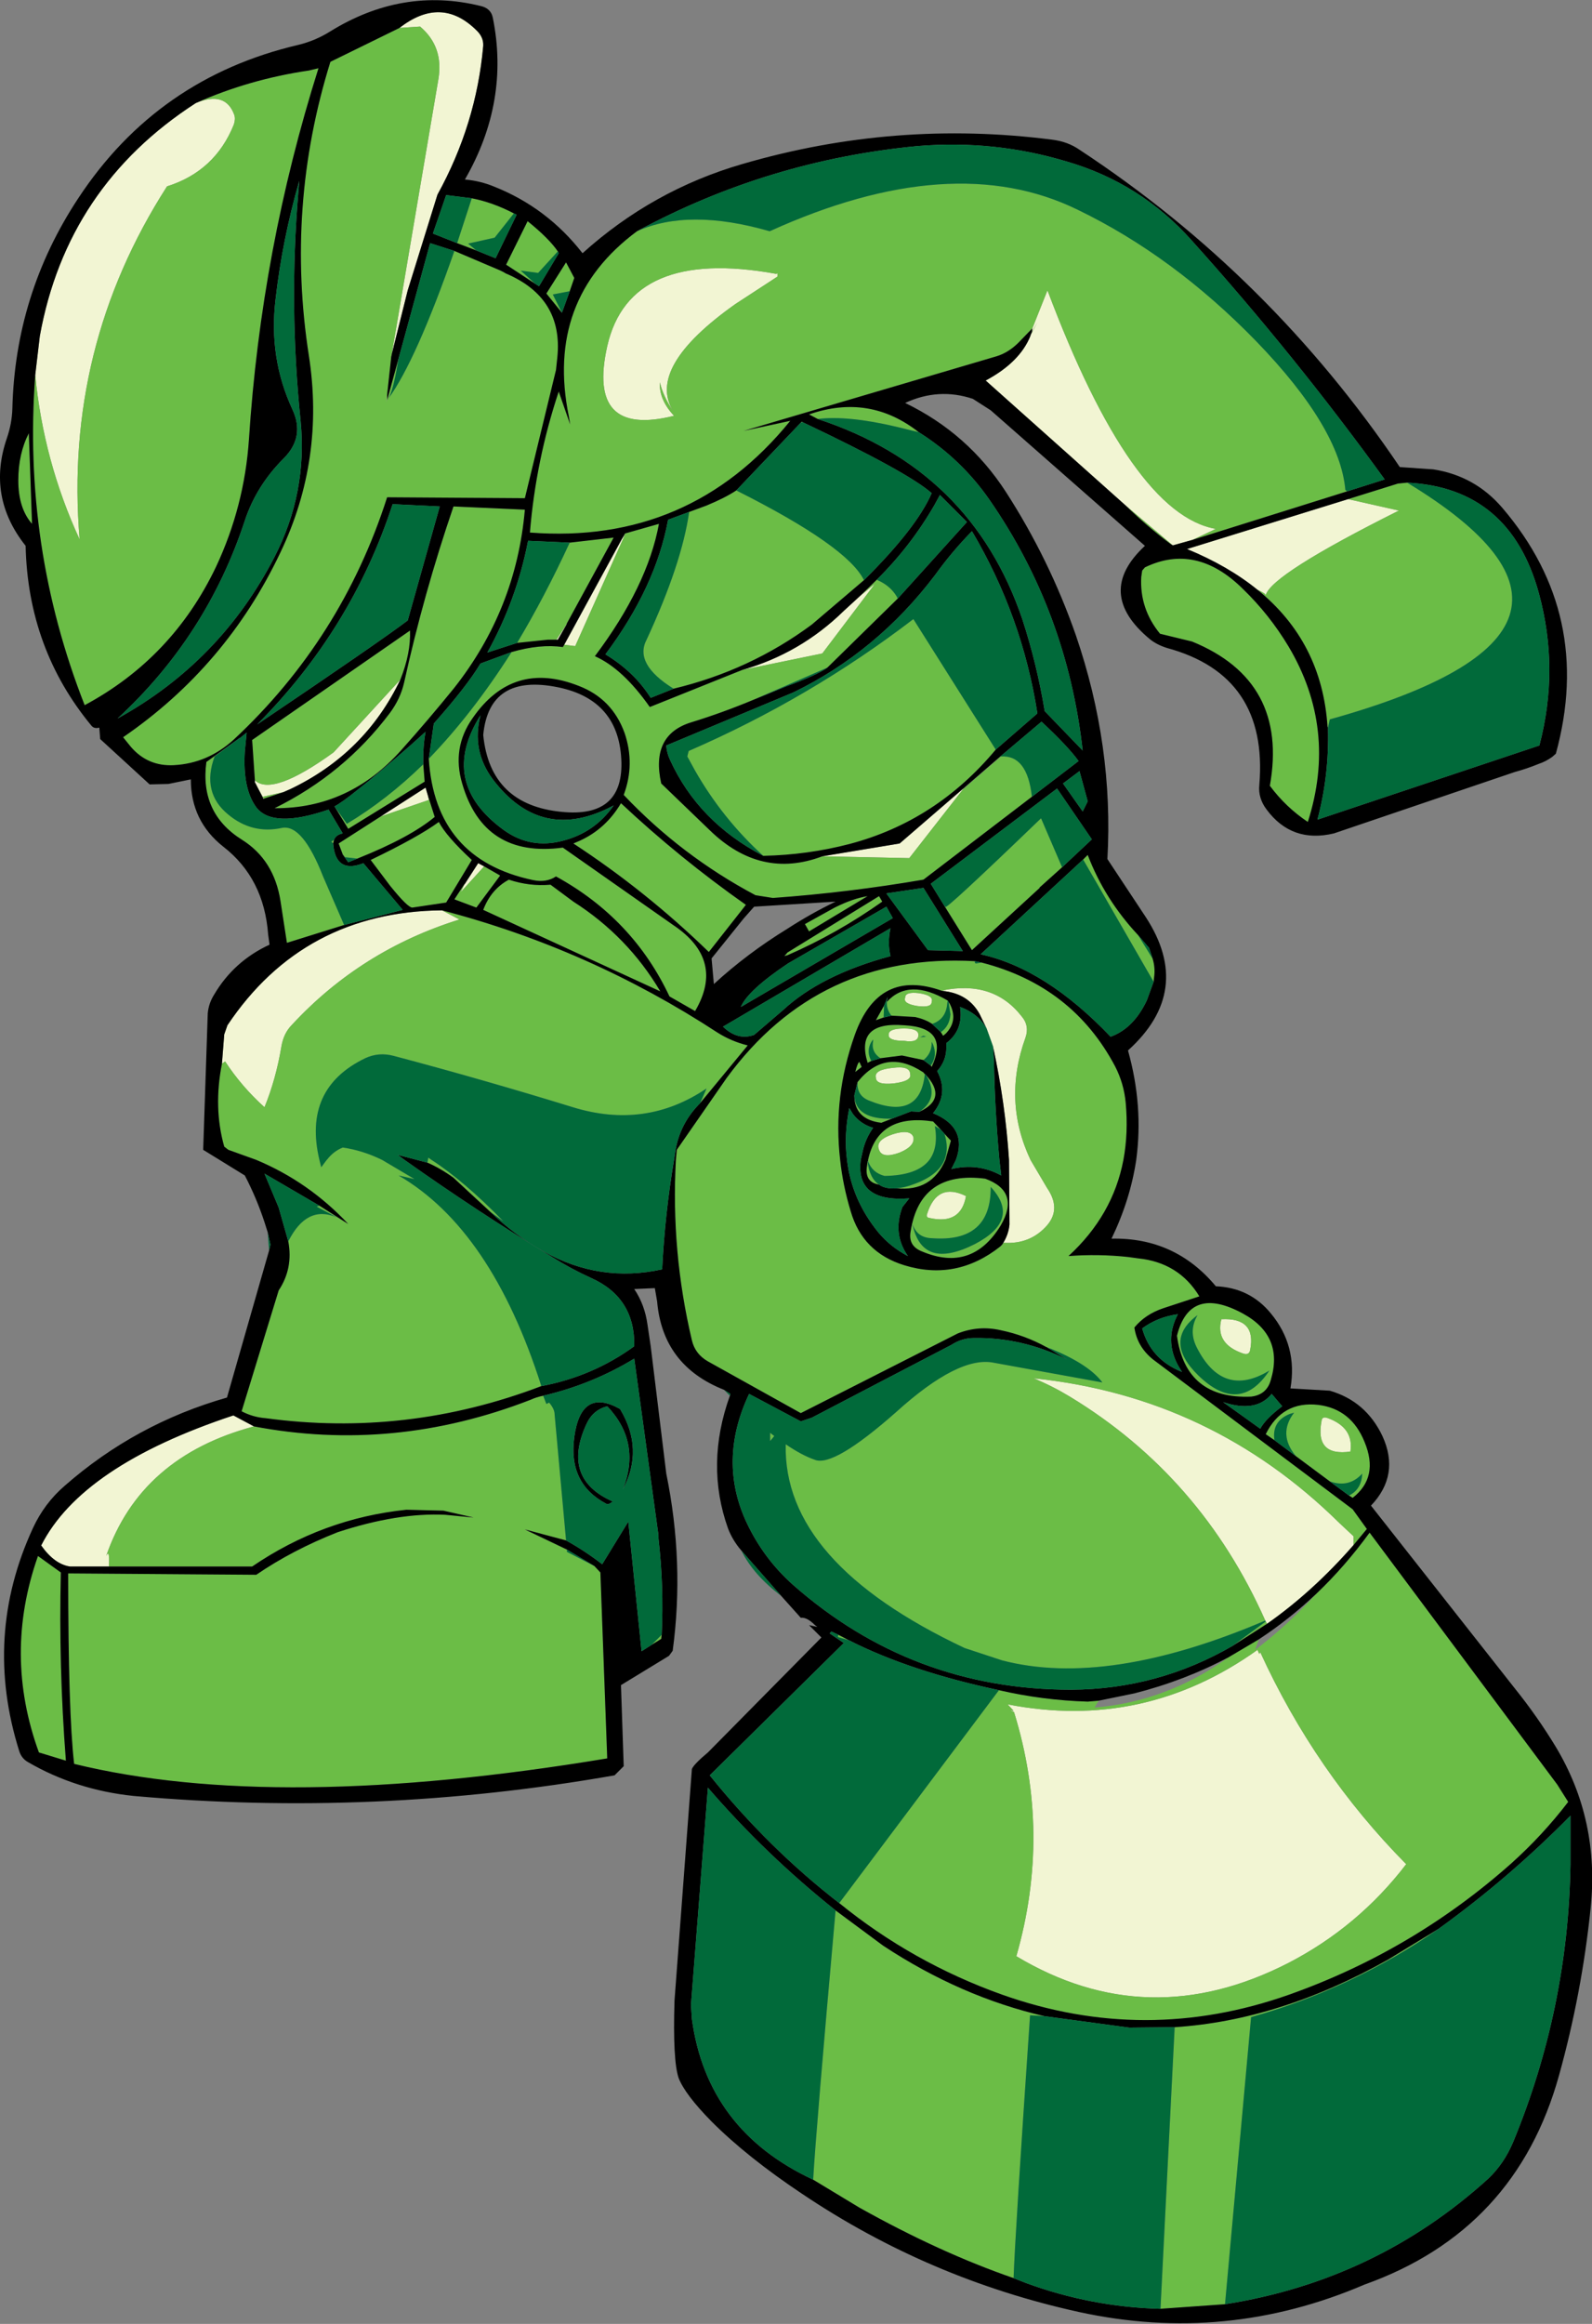<?xml version="1.0" encoding="UTF-8" standalone="no"?>
<svg xmlns:xlink="http://www.w3.org/1999/xlink" height="253.75px" width="173.95px" xmlns="http://www.w3.org/2000/svg">
  <rect width="100%" height="100%" fill="#808080" stroke="none"/>
  <g transform="matrix(1.0, 0.0, 0.0, 1.0, 69.15, 139.3)">
    <path d="M61.15 -80.35 L59.0 -79.75 53.85 -84.1 38.55 -97.75 Q42.3 -99.75 43.45 -102.65 L43.45 -102.7 44.2 -104.1 43.6 -103.05 43.65 -103.45 45.3 -107.6 Q54.5 -83.15 63.7 -81.55 L61.15 -80.35 M15.8 -109.45 L15.8 -109.1 11.2 -106.1 Q1.45 -99.2 4.4 -94.4 3.3 -96.05 2.95 -97.55 2.85 -95.65 4.5 -93.9 -5.05 -91.5 -2.8 -101.5 -0.35 -112.3 15.65 -109.4 L15.8 -109.45 M78.15 -84.8 L83.7 -83.55 Q69.7 -76.55 69.15 -74.3 69.15 -74.5 68.25 -74.9 65.05 -77.5 60.55 -79.35 L78.15 -84.8 M-7.5 -68.9 L-1.2 -80.45 -0.85 -80.95 -6.3 -68.75 -7.5 -68.9 M11.95 -66.15 Q18.3 -67.95 23.05 -72.6 L24.85 -74.25 26.45 -75.55 20.7 -67.95 11.95 -66.15 M20.7 -45.8 L29.15 -47.2 36.1 -53.2 36.1 -53.15 30.2 -45.6 20.7 -45.8 M29.65 -27.0 Q31.2 -27.0 31.2 -26.3 31.2 -25.4 29.65 -25.65 27.9 -25.65 27.95 -26.3 27.9 -27.0 29.65 -27.0 M78.75 29.4 Q74.35 34.45 69.3 38.0 L69.15 37.75 69.1 37.65 Q62.1 21.9 47.75 13.2 45.85 12.05 43.8 11.2 63.2 13.2 77.2 27.0 L78.75 28.45 78.75 29.4 M33.8 -31.1 L34.05 -31.1 33.8 -31.15 Q39.4 -32.3 42.5 -28.3 43.35 -27.3 42.9 -26.0 40.4 -19.1 43.45 -12.65 L45.25 -9.6 Q46.8 -7.35 45.3 -5.55 43.45 -3.4 40.5 -3.6 L40.35 -3.4 Q41.05 -4.45 41.15 -5.6 L41.1 -12.65 Q40.7 -18.85 39.35 -25.05 L38.65 -27.0 37.9 -28.55 Q36.65 -30.85 33.8 -31.1 M31.1 -29.45 Q29.5 -29.7 29.75 -30.35 29.75 -31.05 31.3 -30.85 32.9 -30.6 32.65 -29.9 32.65 -29.25 31.1 -29.45 M-20.85 -39.9 L-18.95 -38.9 Q-29.7 -35.55 -37.25 -27.4 -38.15 -26.5 -38.4 -25.05 -39.0 -21.45 -40.25 -18.4 -42.75 -20.65 -44.55 -23.4 L-44.9 -23.15 -44.65 -26.35 -44.3 -27.35 Q-36.0 -39.75 -20.85 -39.9 M28.5 -21.0 Q26.55 -20.8 26.55 -21.65 26.35 -22.5 28.4 -22.7 30.3 -22.95 30.3 -22.0 30.5 -21.25 28.5 -21.0 M28.4 -15.45 Q30.3 -16.05 30.65 -15.15 30.85 -14.15 29.15 -13.45 27.25 -12.75 26.9 -13.75 26.45 -14.8 28.4 -15.45 M32.15 -6.75 Q33.25 -10.25 36.4 -8.7 35.85 -5.55 32.45 -6.3 32.0 -6.35 32.15 -6.75 M66.7 8.5 Q63.6 7.45 64.3 4.75 68.15 4.55 67.45 8.1 67.35 8.7 66.7 8.5 M75.25 15.85 Q75.3 15.3 75.95 15.55 78.8 16.6 78.4 19.2 74.5 19.75 75.25 15.85 M40.95 46.8 Q55.85 49.7 68.25 40.85 L68.45 41.3 68.55 41.1 Q74.55 54.2 84.5 64.25 79.25 71.1 71.6 75.05 56.25 82.9 41.9 74.3 45.75 60.9 41.65 47.65 L41.25 47.45 41.6 47.5 40.95 46.8 M-65.3 -98.35 L-64.8 -102.6 Q-61.85 -118.95 -47.75 -128.05 -44.5 -129.4 -43.55 -126.75 -43.4 -126.3 -43.6 -125.7 -45.65 -120.6 -50.9 -118.95 -62.2 -101.35 -60.45 -80.4 -64.4 -88.95 -65.3 -98.35 M-25.5 -136.25 Q-20.95 -139.8 -17.1 -136.0 -16.3 -135.25 -16.35 -134.3 -17.1 -125.75 -21.35 -118.05 L-24.6 -107.6 -26.35 -100.6 -21.25 -130.65 Q-20.65 -134.2 -23.25 -136.4 L-25.5 -136.25 M-26.85 -96.2 L-26.85 -95.85 -26.95 -95.3 -26.85 -96.2 M-8.35 -69.45 L-7.3 -71.05 -7.25 -71.1 -8.2 -69.45 -8.35 -69.45 M-41.3 -54.1 Q-39.4 -52.3 -32.7 -57.15 L-25.4 -65.1 Q-29.25 -57.05 -37.4 -53.15 L-38.2 -52.8 -40.45 -52.3 -40.3 -52.1 -40.35 -52.05 -40.45 -52.3 -41.3 -53.85 -41.3 -53.9 -41.3 -54.1 M-27.55 -50.15 L-22.65 -53.3 -22.4 -52.45 -22.3 -51.95 -27.55 -50.15 M-18.4 -42.75 L-18.35 -42.8 -16.9 -45.05 -16.25 -44.7 -18.8 -41.9 -18.4 -42.75 M-41.4 16.45 Q-53.8 19.75 -57.55 30.6 -57.15 29.75 -57.25 31.75 L-61.5 31.75 Q-63.2 31.5 -64.65 29.45 -60.25 20.75 -43.65 15.25 L-41.4 16.45" fill="#f2f5d3" fill-rule="evenodd" stroke="none"/>
    <path d="M0.45 -114.05 Q6.1 -116.6 14.95 -114.05 34.9 -123.1 48.6 -116.4 59.05 -111.35 68.1 -102.05 77.25 -92.6 77.85 -85.8 L78.05 -85.65 61.15 -80.35 63.7 -81.55 Q54.5 -83.15 45.3 -107.6 L43.65 -103.45 42.15 -101.9 Q41.05 -100.8 39.75 -100.4 L12.1 -92.25 17.2 -93.35 Q6.2 -79.8 -11.25 -81.15 -10.6 -89.05 -8.1 -96.55 L-6.85 -92.95 -7.0 -93.85 Q-9.6 -106.6 0.45 -114.05 M59.0 -79.75 L58.75 -79.9 Q56.15 -81.85 53.85 -84.1 L59.0 -79.75 M43.45 -102.7 L43.6 -103.05 44.2 -104.1 43.45 -102.7 M15.8 -109.45 L15.65 -109.4 Q-0.35 -112.3 -2.8 -101.5 -5.05 -91.5 4.5 -93.9 2.85 -95.65 2.95 -97.55 3.3 -96.05 4.4 -94.4 1.45 -99.2 11.2 -106.1 L15.8 -109.1 15.8 -109.45 M68.25 -74.9 Q69.15 -74.5 69.15 -74.3 69.7 -76.55 83.7 -83.55 L78.15 -84.8 83.6 -86.5 84.6 -86.6 Q111.2 -70.5 76.15 -60.75 L75.95 -59.85 75.9 -59.95 Q75.3 -69.2 68.25 -74.9 M55.65 -77.0 L55.95 -77.35 Q61.55 -80.05 66.65 -75.0 69.55 -72.2 71.65 -68.7 77.0 -59.7 73.75 -49.55 71.35 -51.15 69.6 -53.5 71.65 -64.95 61.1 -69.25 L57.6 -70.1 Q55.35 -72.85 55.55 -76.3 L55.65 -77.0 M43.6 -52.3 L31.75 -43.25 Q23.6 -41.85 15.3 -41.25 L13.4 -41.55 Q5.3 -45.85 -1.0 -52.5 0.25 -55.85 -0.9 -59.25 -2.25 -63.0 -5.9 -64.4 -13.1 -67.25 -17.5 -60.9 -19.8 -57.65 -18.65 -53.75 -16.3 -45.6 -7.65 -46.75 L4.4 -38.3 Q10.1 -34.5 6.8 -28.9 L4.0 -30.5 Q0.0 -39.0 -8.4 -43.6 -9.45 -42.9 -10.9 -43.2 -21.6 -45.45 -22.3 -56.45 -17.55 -61.35 -13.25 -68.1 -10.15 -69.0 -7.65 -68.65 L-7.5 -68.9 -6.3 -68.75 -0.85 -80.95 -1.2 -80.45 -0.85 -81.05 2.85 -82.1 Q1.6 -75.3 -4.15 -67.65 -1.1 -66.3 1.85 -62.1 L11.95 -66.15 20.7 -67.95 26.45 -75.55 24.85 -74.25 26.65 -76.0 Q26.85 -75.9 27.15 -75.75 28.35 -75.1 28.95 -73.95 L21.25 -66.4 13.2 -62.9 Q9.85 -61.5 6.45 -60.45 1.9 -59.1 3.1 -53.75 L8.4 -48.65 Q13.95 -43.25 20.7 -45.8 L30.2 -45.6 36.1 -53.15 40.2 -56.7 Q43.1 -56.9 43.6 -52.3 M20.2 -93.55 L19.25 -94.05 Q25.85 -96.35 31.25 -92.1 L28.8 -92.7 Q23.5 -93.95 20.2 -93.55 M39.65 -57.45 Q33.15 -49.65 23.7 -47.15 19.1 -45.95 14.25 -45.85 9.8 -49.9 6.8 -55.15 L5.95 -56.7 6.1 -57.3 Q19.35 -63.05 30.65 -71.7 L39.65 -57.45 M25.25 -75.95 L19.55 -71.1 Q12.8 -66.1 4.45 -64.1 0.1 -66.8 1.5 -69.45 5.35 -77.75 6.15 -83.4 L8.05 -84.1 Q10.1 -84.95 11.3 -85.75 23.45 -79.65 25.25 -75.95 M18.35 -93.15 L18.45 -93.25 18.55 -93.2 18.35 -93.15 M34.0 -40.45 L34.15 -40.3 Q33.9 -39.65 44.6 -49.95 L46.9 -44.6 44.45 -42.4 44.4 -42.45 44.45 -42.35 37.05 -35.55 34.0 -40.45 M22.05 -40.2 Q24.05 -41.2 25.65 -41.45 L19.25 -37.6 18.8 -38.4 22.05 -40.2 M26.9 -41.45 L27.25 -40.85 Q22.3 -37.35 16.9 -35.0 L16.55 -34.9 16.9 -35.3 26.9 -41.45 M27.4 -28.2 L26.55 -27.9 27.45 -29.5 27.4 -28.2 M27.75 -29.9 Q30.15 -32.55 34.4 -30.05 L34.35 -29.7 Q34.2 -28.0 32.7 -27.5 31.95 -28.0 30.85 -28.25 L28.25 -28.4 Q27.7 -29.1 27.75 -29.9 M34.65 -29.65 Q35.55 -27.85 34.2 -26.45 L33.9 -26.2 33.65 -26.6 Q34.6 -27.25 34.7 -28.55 L34.5 -29.85 34.65 -29.65 M27.05 -23.75 Q26.0 -24.45 26.25 -25.65 L26.25 -25.8 Q25.4 -24.7 26.05 -23.45 L25.65 -23.25 Q24.25 -27.8 29.65 -27.35 34.65 -27.1 32.65 -22.8 L32.55 -22.95 Q33.3 -24.0 32.8 -25.25 L32.65 -25.55 Q32.7 -24.3 31.75 -23.55 L29.4 -24.05 27.05 -23.75 M29.65 -27.0 Q27.9 -27.0 27.95 -26.3 27.9 -25.65 29.65 -25.65 31.2 -25.4 31.2 -26.3 31.2 -27.0 29.65 -27.0 M37.35 -34.35 Q37.35 -34.1 37.5 -34.1 L38.1 -34.2 Q48.05 -31.65 52.7 -22.85 53.65 -21.0 53.85 -18.9 54.15 -15.6 53.6 -12.65 52.45 -6.6 47.6 -2.15 50.85 -2.4 54.1 -2.05 L55.2 -1.9 Q59.65 -1.45 61.9 2.25 L57.95 3.55 Q56.0 4.2 54.8 5.65 55.1 7.75 56.85 9.15 L78.65 25.5 80.2 27.65 78.75 29.4 78.75 28.45 77.2 27.0 Q63.2 13.2 43.8 11.2 45.85 12.05 47.75 13.2 62.1 21.9 69.1 37.65 51.85 45.0 40.35 42.0 L36.25 40.65 Q16.4 31.3 16.7 18.4 18.45 19.6 19.9 20.1 21.95 20.9 28.75 14.9 35.6 8.7 39.45 9.5 L51.3 11.65 Q49.85 9.7 45.75 8.0 L45.3 7.85 45.25 7.8 45.2 7.8 Q42.85 6.5 40.2 5.95 37.8 5.4 35.5 6.3 L18.35 15.0 8.2 9.35 Q6.8 8.55 6.45 7.05 4.15 -2.65 4.7 -12.65 L4.8 -13.75 10.25 -21.6 Q20.3 -35.3 37.35 -34.35 M69.3 38.0 L65.55 40.4 69.15 37.75 69.3 38.0 M40.35 -3.4 L40.5 -3.6 Q43.45 -3.4 45.3 -5.55 46.8 -7.35 45.25 -9.6 L43.45 -12.65 Q40.4 -19.1 42.9 -26.0 43.35 -27.3 42.5 -28.3 39.4 -32.3 33.8 -31.15 L34.05 -31.1 33.8 -31.1 Q26.85 -33.6 24.25 -26.3 21.85 -19.55 22.65 -12.65 22.95 -9.85 23.8 -7.05 25.1 -2.55 29.65 -1.15 35.35 0.6 40.15 -3.2 L40.35 -3.4 M31.1 -29.45 Q32.65 -29.25 32.65 -29.9 32.9 -30.6 31.3 -30.85 29.75 -31.05 29.75 -30.35 29.5 -29.7 31.1 -29.45 M31.4 -26.05 L32.05 -26.1 31.75 -26.2 31.4 -26.05 M-20.85 -39.9 Q-4.75 -35.7 9.25 -26.55 10.75 -25.6 12.55 -25.15 L7.35 -18.85 8.05 -20.45 Q1.4 -15.95 -6.55 -18.4 -16.3 -21.4 -26.1 -24.0 -27.75 -24.45 -29.25 -23.75 -36.1 -20.45 -34.25 -12.65 L-34.05 -11.85 -33.45 -12.65 -33.4 -12.7 Q-32.7 -13.6 -31.7 -14.0 -29.55 -13.7 -27.4 -12.65 L-23.85 -10.55 -25.6 -10.95 Q-15.45 -5.05 -10.0 12.05 -24.7 17.65 -40.15 15.55 -41.5 15.45 -42.75 14.8 L-38.7 1.6 Q-37.1 -0.8 -37.65 -3.75 -35.65 -7.75 -32.4 -6.4 L-34.55 -7.55 -34.25 -7.65 -31.1 -5.65 Q-35.4 -10.25 -41.15 -12.65 L-44.2 -13.75 -44.65 -14.1 Q-45.85 -18.35 -44.9 -23.15 L-44.55 -23.4 Q-42.75 -20.65 -40.25 -18.4 -39.0 -21.45 -38.4 -25.05 -38.15 -26.5 -37.25 -27.4 -29.7 -35.55 -18.95 -38.9 L-20.85 -39.9 M12.35 -40.5 L8.3 -35.35 Q1.45 -42.0 -6.5 -47.2 L-5.8 -47.5 Q-2.95 -48.8 -1.3 -51.6 5.1 -45.6 12.35 -40.5 M-15.6 -7.0 L-19.6 -10.7 Q-21.05 -11.75 -22.45 -12.35 L-22.35 -12.9 -22.0 -12.65 Q-18.5 -10.4 -14.15 -5.95 L-15.6 -7.0 M31.3 -17.9 Q33.45 -19.35 32.15 -21.7 L31.95 -22.0 Q34.45 -19.35 31.3 -17.9 M31.9 -22.0 Q31.35 -16.85 25.75 -19.15 24.45 -19.7 24.55 -21.15 27.6 -24.95 31.75 -22.2 L31.9 -22.0 M24.2 -19.6 Q24.4 -17.05 28.3 -17.15 L27.15 -16.7 Q24.25 -17.05 24.2 -19.6 M33.65 -15.95 L33.0 -16.35 Q33.4 -14.0 32.4 -12.65 31.1 -10.95 27.5 -10.9 26.15 -11.25 25.7 -12.5 L25.7 -12.65 Q26.8 -17.75 32.8 -16.85 L33.65 -15.95 M25.65 -12.5 Q25.85 -10.65 26.9 -9.95 25.4 -10.2 25.55 -11.75 L25.65 -12.5 M28.8 -9.55 Q29.65 -9.6 30.7 -10.0 33.35 -10.95 34.05 -12.65 34.55 -13.9 34.05 -15.5 L34.75 -14.75 34.15 -12.65 Q32.65 -9.15 28.8 -9.55 M28.5 -21.0 Q30.5 -21.25 30.3 -22.0 30.3 -22.95 28.4 -22.7 26.35 -22.5 26.55 -21.65 26.55 -20.8 28.5 -21.0 M24.3 -22.25 Q24.55 -23.25 24.75 -23.35 L25.0 -22.8 24.3 -22.25 M28.4 -15.45 Q26.45 -14.8 26.9 -13.75 27.25 -12.75 29.15 -13.45 30.85 -14.15 30.65 -15.15 30.3 -16.05 28.4 -15.45 M32.15 -6.75 Q32.0 -6.35 32.45 -6.3 35.85 -5.55 36.4 -8.7 33.25 -10.25 32.15 -6.75 M30.55 -5.65 Q31.6 -0.55 37.35 -3.45 42.45 -6.1 39.1 -9.7 39.15 -3.6 32.65 -4.1 31.05 -4.15 30.55 -5.65 M40.2 -5.5 Q37.05 -0.35 31.6 -2.65 30.05 -3.25 30.35 -4.85 31.4 -11.5 38.5 -10.6 42.35 -9.2 40.2 -5.5 M49.2 -45.45 L49.7 -45.95 Q51.55 -41.1 55.2 -37.2 L56.8 -34.6 Q57.1 -33.6 56.95 -32.55 L56.9 -32.1 49.2 -45.45 M64.7 112.3 L57.65 112.8 59.2 82.05 Q70.75 81.3 82.55 74.65 L88.05 71.3 Q78.6 77.85 67.55 80.95 L64.7 112.3 M41.6 109.45 Q33.5 106.65 24.75 101.75 L19.7 98.7 Q20.0 93.4 22.15 69.3 L27.35 73.15 Q35.85 78.75 45.0 80.85 L43.4 80.75 Q41.75 104.85 41.6 109.45 M74.7 34.7 Q77.8 31.75 80.5 28.05 L101.0 55.55 102.2 57.45 Q99.4 61.1 96.0 64.15 85.25 73.7 71.7 78.5 56.0 84.05 40.35 78.5 30.55 75.0 22.55 68.5 L40.0 45.25 Q44.75 46.35 49.7 46.5 L50.9 46.4 50.45 47.15 Q58.35 46.5 65.1 41.65 L68.4 39.7 68.0 40.85 Q71.45 38.25 74.7 34.7 M22.45 39.2 L23.6 39.8 22.4 39.45 22.45 39.2 M66.7 8.5 Q67.35 8.7 67.45 8.1 68.15 4.55 64.3 4.75 63.6 7.45 66.7 8.5 M66.7 4.15 Q71.15 6.6 69.7 11.4 69.25 13.0 67.55 13.2 60.4 13.5 59.45 6.55 60.85 0.95 66.7 4.15 M61.6 7.8 Q60.7 6.0 61.7 4.3 57.9 7.1 61.8 10.9 66.3 15.25 69.55 10.35 64.45 13.45 61.6 7.8 M70.1 17.95 L69.15 17.3 Q70.95 13.65 74.9 14.1 78.5 14.55 79.95 18.15 81.55 22.0 78.65 24.25 L78.25 24.0 Q79.45 23.4 79.65 22.05 L79.7 21.6 Q78.25 23.2 76.15 22.45 L72.45 19.7 Q70.45 17.3 72.25 14.95 L71.75 15.1 Q69.8 15.9 70.1 17.95 M75.25 15.85 Q74.5 19.75 78.4 19.2 78.8 16.6 75.95 15.55 75.3 15.3 75.25 15.85 M40.95 46.8 L41.6 47.5 41.25 47.45 41.65 47.65 Q45.75 60.9 41.9 74.3 56.25 82.9 71.6 75.05 79.25 71.1 84.5 64.25 74.55 54.2 68.55 41.1 L68.45 41.3 68.25 40.85 Q55.85 49.7 40.95 46.8 M15.45 17.5 L15.0 18.05 15.0 17.15 15.45 17.5 M-9.8 13.1 L-9.45 14.0 -9.15 13.85 Q-8.55 14.55 -8.55 15.15 L-7.3 28.9 -11.8 27.7 -7.2 29.9 -7.2 30.15 -4.2 31.7 -3.55 32.4 -2.8 52.7 Q-38.95 58.7 -61.05 53.3 -61.7 47.75 -61.7 32.5 L-41.15 32.65 Q-37.2 29.95 -32.25 28.0 -25.7 25.85 -20.5 26.1 L-17.4 26.4 -20.7 25.65 -24.75 25.55 Q-33.9 26.5 -41.6 31.75 L-57.25 31.75 Q-57.15 29.75 -57.55 30.6 -53.8 19.75 -41.4 16.45 -26.15 19.35 -11.2 13.55 -10.55 13.25 -9.8 13.1 M2.05 40.3 L3.15 39.2 3.1 39.65 2.05 40.3 M-65.3 -98.35 Q-64.4 -88.95 -60.45 -80.4 -62.2 -101.35 -50.9 -118.95 -45.65 -120.6 -43.6 -125.7 -43.4 -126.3 -43.55 -126.75 -44.5 -129.4 -47.75 -128.05 -41.9 -130.65 -35.4 -131.6 L-34.35 -131.85 Q-40.6 -112.1 -41.95 -91.3 -42.45 -84.0 -45.55 -77.4 -50.3 -67.45 -59.9 -62.3 -66.7 -79.6 -65.3 -98.35 M-25.5 -136.25 L-23.25 -136.4 Q-20.65 -134.2 -21.25 -130.65 L-26.35 -100.6 -26.35 -100.55 -26.4 -100.35 -26.85 -96.2 -26.95 -95.3 -26.85 -95.85 -26.85 -95.6 -25.6 -100.15 -25.7 -99.6 Q-26.2 -96.65 -26.7 -95.8 -23.7 -99.9 -19.5 -111.9 L-14.45 -109.75 -14.4 -109.7 -14.15 -109.6 -13.9 -109.45 Q-7.6 -106.8 -8.25 -100.3 L-8.4 -98.9 -11.8 -84.9 -26.85 -85.0 Q-31.8 -69.55 -43.6 -58.55 -46.45 -55.95 -50.15 -55.75 -53.0 -55.6 -54.85 -57.75 L-55.7 -58.8 Q-44.4 -66.55 -38.5 -79.0 -33.65 -89.15 -35.4 -100.45 -37.95 -116.8 -33.05 -132.55 L-25.5 -136.25 M-17.6 -117.65 Q-15.3 -117.2 -13.0 -116.0 L-15.1 -113.35 -18.0 -112.7 -17.1 -111.95 -19.2 -112.75 -17.6 -117.65 M-10.65 -108.3 L-13.85 -110.4 -11.5 -115.15 Q-9.15 -113.25 -8.2 -111.85 L-10.35 -109.5 -12.25 -109.75 -10.65 -108.3 M-6.9 -107.5 L-8.75 -107.15 -7.75 -105.15 -9.45 -107.25 -7.3 -110.65 -6.4 -108.95 -6.9 -107.5 M-19.6 -84.0 L-11.8 -83.65 Q-12.75 -72.75 -19.55 -64.15 -22.35 -60.7 -25.3 -57.4 -31.0 -51.0 -39.15 -51.05 -31.55 -54.8 -26.55 -61.45 -25.4 -63.0 -25.0 -64.75 -22.85 -74.5 -19.6 -84.0 M-6.9 -80.05 L-2.1 -80.6 -7.2 -71.25 -7.3 -71.05 -8.35 -69.45 -9.3 -69.45 -12.65 -69.1 Q-9.65 -74.1 -6.9 -80.05 M-41.3 -54.1 L-41.6 -58.5 -24.35 -70.45 Q-24.25 -68.0 -25.4 -65.1 L-32.7 -57.15 Q-39.4 -52.3 -41.3 -54.1 M-38.2 -52.8 L-40.3 -52.1 -40.45 -52.3 -38.2 -52.8 M-40.35 -52.05 L-41.25 -53.8 -41.3 -53.85 -40.45 -52.3 -40.35 -52.05 M-22.9 -55.85 L-22.75 -53.95 -31.1 -48.8 -32.6 -51.25 -31.25 -49.35 Q-26.9 -51.95 -22.9 -55.85 M-22.4 -52.45 L-21.65 -50.1 Q-24.35 -47.85 -30.1 -45.55 L-31.45 -45.7 -31.7 -46.0 -32.15 -47.2 -27.55 -50.15 -22.3 -51.95 -22.4 -52.45 M-67.15 -86.85 Q-67.15 -89.75 -66.0 -92.0 L-65.65 -82.1 Q-67.15 -83.8 -67.15 -86.85 M-43.05 -58.65 L-45.7 -56.7 Q-47.15 -52.75 -44.2 -50.35 -41.6 -48.2 -38.35 -48.9 -36.1 -49.35 -33.85 -43.6 L-31.55 -38.3 -37.8 -36.35 -38.5 -40.9 Q-39.2 -45.4 -42.7 -47.6 -47.35 -50.5 -46.6 -56.1 L-43.2 -58.55 -43.05 -58.65 M-32.75 -47.2 L-32.95 -47.4 -32.65 -47.6 -32.75 -47.2 M-9.0 -42.7 L-6.5 -40.85 Q-0.55 -37.05 3.0 -31.05 L-16.35 -39.95 Q-15.5 -42.2 -13.55 -43.25 -11.3 -42.5 -9.0 -42.7 M-18.4 -42.75 L-18.8 -41.9 -16.25 -44.7 -14.5 -43.7 -17.1 -40.2 -19.5 -41.1 -18.55 -42.55 -18.4 -42.75 M-20.4 -40.75 L-24.1 -40.2 Q-24.6 -40.2 -26.5 -42.55 L-28.65 -45.4 Q-23.45 -47.9 -21.2 -49.55 -20.4 -48.0 -17.6 -45.4 L-20.4 -40.75 M-65.0 30.6 L-62.5 32.4 Q-62.75 42.65 -61.95 52.95 L-64.9 52.05 Q-68.8 41.35 -65.0 30.6" fill="#6bbd46" fill-rule="evenodd" stroke="none"/>
    <path d="M78.05 -85.65 L82.15 -86.95 Q72.3 -100.55 61.1 -113.0 55.5 -119.3 47.45 -121.65 39.5 -124.05 31.1 -123.35 14.8 -121.8 0.45 -114.05 -9.6 -106.6 -7.0 -93.85 L-6.85 -92.95 -8.1 -96.55 Q-10.6 -89.05 -11.25 -81.15 6.2 -79.8 17.2 -93.35 L12.1 -92.25 39.75 -100.4 Q41.05 -100.8 42.15 -101.9 L43.65 -103.45 43.6 -103.05 43.45 -102.7 43.45 -102.65 Q42.3 -99.75 38.55 -97.75 L53.85 -84.1 Q56.15 -81.85 58.75 -79.9 L59.0 -79.75 61.15 -80.35 78.05 -85.65 M-39.9 -4.75 L-40.25 -5.85 Q-41.1 -8.45 -42.4 -10.95 L-46.95 -13.75 -46.45 -28.65 Q-46.35 -29.75 -45.75 -30.7 -43.6 -34.35 -39.7 -36.15 L-39.85 -37.25 Q-40.3 -43.4 -44.75 -46.85 -48.3 -49.65 -48.3 -54.2 L-50.75 -53.7 -52.8 -53.65 -58.2 -58.6 -58.3 -59.85 Q-58.85 -59.7 -59.15 -60.05 -66.1 -68.45 -66.35 -79.7 -70.6 -85.05 -68.4 -91.45 -67.85 -93.05 -67.8 -94.65 -67.5 -107.2 -60.6 -117.65 -51.95 -130.8 -36.55 -134.4 -34.7 -134.85 -33.1 -135.85 -25.2 -140.75 -16.65 -138.65 -15.5 -138.4 -15.3 -137.35 -13.45 -128.2 -18.35 -119.7 -16.65 -119.55 -15.1 -118.9 -9.35 -116.6 -5.5 -111.65 2.15 -118.55 12.0 -121.4 28.65 -126.25 45.8 -124.05 47.5 -123.85 48.8 -122.95 69.65 -109.25 83.8 -88.3 L87.45 -88.05 Q92.0 -87.35 95.0 -83.85 105.0 -72.15 100.85 -57.0 L100.45 -56.65 Q99.75 -56.15 99.0 -55.9 97.65 -55.35 96.35 -55.0 L76.6 -48.3 Q72.0 -47.2 69.25 -50.9 68.3 -52.15 68.45 -53.6 69.45 -65.55 58.35 -68.55 57.25 -68.9 56.5 -69.5 50.4 -74.55 55.95 -79.7 L39.1 -94.5 37.15 -95.75 Q33.4 -97.0 29.75 -95.3 36.6 -92.0 40.75 -85.6 45.5 -78.25 48.4 -69.95 52.55 -57.85 51.85 -45.5 L56.05 -39.15 Q61.3 -31.1 54.1 -24.6 55.8 -18.55 55.0 -12.65 54.35 -8.3 52.3 -4.05 59.25 -4.2 63.7 1.15 67.4 1.3 69.7 4.1 72.65 7.65 71.85 12.3 L76.15 12.55 Q80.1 13.7 81.9 17.5 83.85 21.75 80.65 25.1 L96.4 45.1 Q98.85 48.15 100.85 51.45 105.65 59.45 104.65 69.05 103.7 78.3 101.2 87.3 96.5 104.25 79.95 110.15 64.8 116.65 48.75 113.15 32.35 109.55 18.5 100.25 12.5 96.25 8.6 92.35 5.7 89.4 5.0 87.6 4.35 85.7 4.55 79.15 L6.45 53.85 Q6.7 53.3 8.2 52.05 L20.6 39.5 19.25 38.15 20.15 38.35 19.9 38.15 Q19.0 37.25 18.35 37.35 L16.2 34.95 11.85 30.0 Q10.9 28.9 10.4 27.6 7.9 20.6 10.6 13.1 L10.65 12.9 9.95 12.45 Q3.25 9.8 2.65 2.8 L2.4 1.35 0.15 1.45 Q1.3 3.15 1.6 5.35 L1.95 7.7 3.65 21.6 Q5.65 31.35 4.35 40.95 L3.95 41.5 -1.3 44.7 -1.0 53.55 -2.0 54.55 Q-28.2 59.15 -54.55 56.8 -60.85 56.15 -66.1 53.1 -66.8 52.7 -67.05 51.9 -71.0 39.35 -65.55 27.55 -64.3 24.85 -62.1 22.95 -54.35 16.15 -44.35 13.3 L-39.75 -2.75 -39.6 -3.4 -39.9 -4.75 M68.25 -74.9 Q75.3 -69.2 75.9 -59.95 L75.95 -59.85 Q76.1 -54.7 74.8 -49.8 L99.05 -57.9 Q101.25 -66.25 99.0 -74.5 95.85 -86.05 84.6 -86.6 L83.6 -86.5 78.15 -84.8 60.55 -79.35 Q65.05 -77.5 68.25 -74.9 M55.65 -77.0 L55.55 -76.3 Q55.35 -72.85 57.6 -70.1 L61.1 -69.25 Q71.65 -64.95 69.6 -53.5 71.35 -51.15 73.75 -49.55 77.0 -59.7 71.65 -68.7 69.55 -72.2 66.65 -75.0 61.55 -80.05 55.95 -77.35 L55.65 -77.0 M43.6 -52.3 L48.7 -56.2 Q47.55 -57.8 44.65 -60.5 L40.15 -56.7 36.1 -53.2 29.15 -47.2 20.7 -45.8 Q13.95 -43.25 8.4 -48.65 L3.1 -53.75 Q1.9 -59.1 6.45 -60.45 9.85 -61.5 13.2 -62.9 L16.75 -64.35 Q20.15 -65.6 21.25 -66.4 L28.95 -73.95 36.5 -82.3 33.55 -85.25 32.95 -84.15 Q30.35 -79.65 26.65 -76.0 L24.85 -74.25 23.05 -72.6 Q18.3 -67.95 11.95 -66.15 L1.85 -62.1 Q-1.1 -66.3 -4.15 -67.65 1.6 -75.3 2.85 -82.1 L-0.85 -81.05 -1.2 -80.45 -7.5 -68.9 -7.65 -68.65 Q-10.15 -69.0 -13.25 -68.1 L-16.65 -66.85 Q-18.15 -64.35 -21.75 -60.3 L-22.3 -56.45 Q-21.6 -45.45 -10.9 -43.2 -9.45 -42.9 -8.4 -43.6 0.0 -39.0 4.0 -30.5 L6.8 -28.9 Q10.1 -34.5 4.4 -38.3 L-7.65 -46.75 Q-16.3 -45.6 -18.65 -53.75 -19.8 -57.65 -17.5 -60.9 -13.1 -67.25 -5.9 -64.4 -2.25 -63.0 -0.9 -59.25 0.25 -55.85 -1.0 -52.5 5.3 -45.85 13.4 -41.55 L15.3 -41.25 Q23.6 -41.85 31.75 -43.25 L43.6 -52.3 M20.2 -93.55 Q37.0 -88.05 42.55 -71.7 44.15 -66.8 45.0 -61.65 L49.15 -57.35 Q47.45 -72.5 38.95 -84.75 35.85 -89.2 31.25 -92.1 25.85 -96.35 19.25 -94.05 L20.2 -93.55 M49.15 -50.7 L49.7 -51.8 48.8 -55.1 47.0 -53.75 49.15 -50.7 M39.65 -57.45 L44.2 -61.4 Q42.55 -72.0 37.05 -81.3 34.85 -79.05 33.05 -76.55 26.7 -68.15 17.55 -63.7 L3.65 -57.9 Q3.7 -57.1 4.05 -56.35 7.15 -49.55 14.25 -45.85 19.1 -45.95 23.7 -47.15 33.15 -49.65 39.65 -57.45 M25.25 -75.95 Q31.0 -81.65 32.65 -85.45 30.05 -87.75 18.55 -93.2 L18.45 -93.25 18.35 -93.15 11.3 -85.75 Q10.1 -84.95 8.05 -84.1 L6.15 -83.4 3.85 -82.55 Q2.5 -75.2 -3.0 -67.85 0.15 -65.95 1.95 -63.1 L4.45 -64.1 Q12.8 -66.1 19.55 -71.1 L25.25 -75.95 M46.9 -44.6 L50.15 -47.65 46.35 -53.2 32.55 -42.8 34.0 -40.45 37.05 -35.55 44.45 -42.35 44.45 -42.4 46.9 -44.6 M22.05 -40.2 L18.8 -38.4 19.25 -37.6 25.65 -41.45 Q24.05 -41.2 22.05 -40.2 M27.7 -40.3 L16.95 -34.1 Q12.55 -31.15 11.8 -29.35 L28.4 -39.05 27.7 -40.3 M26.9 -41.45 L16.9 -35.3 16.55 -34.9 16.9 -35.0 Q22.3 -37.35 27.25 -40.85 L26.9 -41.45 M27.45 -29.5 L26.55 -27.9 27.4 -28.2 28.25 -28.4 30.85 -28.25 Q31.95 -28.0 32.7 -27.5 L33.65 -26.6 33.9 -26.2 34.2 -26.45 Q35.55 -27.85 34.65 -29.65 L34.5 -29.9 34.4 -30.05 Q30.15 -32.55 27.75 -29.9 L27.85 -30.45 27.45 -29.5 M27.05 -23.75 L29.4 -24.05 31.75 -23.55 32.55 -22.95 32.65 -22.8 Q34.65 -27.1 29.65 -27.35 24.25 -27.8 25.65 -23.25 L26.05 -23.45 27.05 -23.75 M38.1 -34.2 L37.35 -34.35 Q20.3 -35.3 10.25 -21.6 L4.8 -13.75 4.7 -12.65 Q4.15 -2.65 6.45 7.05 6.8 8.55 8.2 9.35 L18.35 15.0 35.5 6.3 Q37.8 5.4 40.2 5.95 42.85 6.5 45.2 7.8 L45.25 7.8 45.3 7.85 47.45 9.15 Q42.5 6.7 37.25 6.8 35.95 6.8 34.8 7.55 27.2 11.5 19.55 15.5 L18.35 15.9 12.7 12.9 Q9.25 20.2 12.45 27.0 14.3 30.9 17.5 33.75 30.5 45.2 47.9 45.2 57.35 45.15 65.55 40.4 L69.3 38.0 Q74.35 34.45 78.75 29.4 L80.2 27.65 78.65 25.5 56.85 9.15 Q55.1 7.75 54.8 5.65 56.0 4.2 57.95 3.55 L61.9 2.25 Q59.65 -1.45 55.2 -1.9 L54.1 -2.05 Q50.85 -2.4 47.6 -2.15 52.45 -6.6 53.6 -12.65 54.15 -15.6 53.85 -18.9 53.65 -21.0 52.7 -22.85 48.05 -31.65 38.1 -34.2 M40.35 -3.4 L40.15 -3.2 Q35.35 0.6 29.65 -1.15 25.1 -2.55 23.8 -7.05 22.95 -9.85 22.65 -12.65 21.85 -19.55 24.25 -26.3 26.85 -33.6 33.8 -31.1 36.65 -30.85 37.9 -28.55 L38.65 -27.0 Q37.7 -28.65 35.75 -29.35 36.15 -26.85 34.25 -25.4 L34.25 -24.9 Q34.25 -23.45 33.25 -22.35 34.55 -19.9 32.8 -17.75 36.6 -16.2 35.3 -12.65 L34.8 -11.65 Q37.7 -12.35 40.25 -10.95 L40.05 -12.65 Q39.55 -18.1 39.45 -23.5 L39.35 -25.05 Q40.7 -18.85 41.1 -12.65 L41.15 -5.6 Q41.05 -4.45 40.35 -3.4 M32.25 -35.55 L36.05 -35.45 31.75 -42.35 27.7 -41.75 32.25 -35.55 M28.15 -37.95 L9.85 -27.2 Q11.45 -25.65 13.25 -26.3 L16.4 -29.0 Q20.55 -32.85 28.15 -34.9 27.8 -36.35 28.15 -37.95 M13.25 -40.3 L12.1 -39.0 8.6 -34.65 8.85 -31.85 Q12.5 -35.2 16.9 -37.9 19.45 -39.55 22.15 -40.85 L13.25 -40.3 M12.35 -40.5 Q5.1 -45.6 -1.3 -51.6 -2.95 -48.8 -5.8 -47.5 L-6.5 -47.2 Q1.45 -42.0 8.3 -35.35 L12.35 -40.5 M7.35 -18.85 L12.55 -25.15 Q10.75 -25.6 9.25 -26.55 -4.75 -35.7 -20.85 -39.9 -36.0 -39.75 -44.3 -27.35 L-44.65 -26.35 -44.9 -23.15 Q-45.85 -18.35 -44.65 -14.1 L-44.2 -13.75 -41.15 -12.65 Q-35.4 -10.25 -31.1 -5.65 L-34.25 -7.65 -40.25 -11.15 -38.7 -7.45 -37.65 -3.75 Q-37.1 -0.8 -38.7 1.6 L-42.75 14.8 Q-41.5 15.45 -40.15 15.55 -24.7 17.65 -10.0 12.05 -4.4 11.0 0.15 7.7 0.25 2.4 -4.55 0.25 -6.75 -0.75 -8.75 -2.0 -17.05 -7.05 -24.95 -12.65 L-25.7 -13.2 -22.45 -12.35 Q-21.05 -11.75 -19.6 -10.7 L-15.6 -7.0 Q-12.95 -4.45 -9.75 -2.65 -3.6 0.8 3.2 -0.7 3.5 -6.75 4.5 -12.65 L4.65 -13.65 Q5.15 -16.65 7.35 -18.85 M31.95 -22.0 L31.9 -22.05 31.9 -22.0 31.75 -22.2 Q27.6 -24.95 24.55 -21.15 L24.2 -19.7 24.2 -19.65 24.2 -19.6 Q24.25 -17.05 27.15 -16.7 L28.3 -17.15 30.4 -17.95 31.3 -17.9 Q34.45 -19.35 31.95 -22.0 M34.05 -15.5 L33.65 -15.95 32.8 -16.85 Q26.8 -17.75 25.7 -12.65 L25.7 -12.5 25.65 -12.5 25.55 -11.75 Q25.4 -10.2 26.9 -9.95 27.6 -9.45 28.8 -9.55 32.65 -9.15 34.15 -12.65 L34.75 -14.75 34.05 -15.5 M24.3 -22.25 L25.0 -22.8 24.75 -23.35 Q24.55 -23.25 24.3 -22.25 M23.4 -12.65 Q23.9 -8.3 26.85 -4.7 28.15 -3.15 30.05 -2.15 28.35 -4.6 29.45 -7.5 L30.2 -8.45 Q24.3 -8.0 24.9 -12.65 L25.1 -13.55 Q25.4 -14.95 26.25 -16.15 24.9 -16.55 24.05 -17.65 L23.65 -18.3 Q23.05 -15.35 23.4 -12.65 M40.2 -5.5 Q42.35 -9.2 38.5 -10.6 31.4 -11.5 30.35 -4.85 30.05 -3.25 31.6 -2.65 37.05 -0.35 40.2 -5.5 M55.2 -37.2 Q51.55 -41.1 49.7 -45.95 L49.2 -45.45 38.0 -35.1 Q45.1 -33.55 52.2 -26.1 54.7 -27.0 56.15 -30.05 L56.9 -32.1 56.95 -32.55 Q57.1 -33.6 56.8 -34.6 L56.4 -35.8 55.2 -37.2 M64.7 112.3 Q81.2 109.7 93.45 98.6 95.2 96.95 96.2 94.55 102.2 80.0 102.45 64.25 L102.45 58.95 Q95.75 65.75 88.05 71.3 L82.55 74.65 Q70.75 81.3 59.2 82.05 L54.25 82.1 45.0 80.85 Q35.85 78.75 27.35 73.15 L22.15 69.3 Q14.5 63.2 8.2 55.9 L6.35 79.6 6.45 81.15 Q8.1 93.3 19.7 98.7 L24.75 101.75 Q33.5 106.65 41.6 109.45 L43.0 110.0 Q50.1 112.6 57.65 112.8 L64.7 112.3 M22.55 68.5 Q30.55 75.0 40.35 78.5 56.0 84.05 71.7 78.5 85.25 73.7 96.0 64.15 99.4 61.1 102.2 57.45 L101.0 55.55 80.5 28.05 Q77.8 31.75 74.7 34.7 71.75 37.5 68.4 39.7 L65.1 41.65 Q60.3 44.2 54.8 45.6 L50.9 46.4 49.7 46.5 Q44.75 46.35 40.0 45.25 30.3 43.2 23.6 39.8 L22.45 39.2 21.7 38.85 21.5 39.05 23.05 40.1 8.4 54.55 Q14.8 62.5 22.55 68.5 M66.7 4.15 Q60.85 0.95 59.45 6.55 60.4 13.5 67.55 13.2 69.25 13.0 69.7 11.4 71.15 6.6 66.7 4.15 M68.55 16.7 Q69.15 15.6 70.95 14.25 L69.8 12.9 Q68.1 15.0 64.5 13.8 L68.55 16.7 M78.25 24.0 L78.65 24.25 Q81.55 22.0 79.95 18.15 78.5 14.55 74.9 14.1 70.95 13.65 69.15 17.3 L70.1 17.95 72.45 19.7 76.15 22.45 78.25 24.0 M60.0 10.5 L59.6 9.85 Q58.05 7.05 59.55 4.2 57.35 4.5 55.65 5.75 56.6 9.15 60.0 10.5 M3.15 39.2 Q3.4 33.9 2.8 28.7 L2.8 28.35 0.15 9.05 Q-4.45 11.85 -9.8 13.1 -10.55 13.25 -11.2 13.55 -26.15 19.35 -41.4 16.45 L-43.65 15.25 Q-60.25 20.75 -64.65 29.45 -63.2 31.5 -61.5 31.75 L-57.25 31.75 -41.6 31.75 Q-33.9 26.5 -24.75 25.55 L-20.7 25.65 -17.4 26.4 -20.5 26.1 Q-25.7 25.85 -32.25 28.0 -37.2 29.95 -41.15 32.65 L-61.7 32.5 Q-61.7 47.75 -61.05 53.3 -38.95 58.7 -2.8 52.7 L-3.55 32.4 -4.2 31.7 -7.2 29.9 -11.8 27.7 -7.3 28.9 Q-5.3 30.0 -3.35 31.5 L-0.5 26.85 0.95 41.0 2.05 40.3 3.1 39.65 3.15 39.2 M-47.75 -128.05 Q-61.85 -118.95 -64.8 -102.6 L-65.3 -98.35 Q-66.7 -79.6 -59.9 -62.3 -50.3 -67.45 -45.55 -77.4 -42.45 -84.0 -41.95 -91.3 -40.6 -112.1 -34.35 -131.85 L-35.4 -131.6 Q-41.9 -130.65 -47.75 -128.05 M-26.35 -100.6 L-24.6 -107.6 -21.35 -118.05 Q-17.1 -125.75 -16.35 -134.3 -16.3 -135.25 -17.1 -136.0 -20.95 -139.8 -25.5 -136.25 L-33.05 -132.55 Q-37.95 -116.8 -35.4 -100.45 -33.65 -89.15 -38.5 -79.0 -44.4 -66.55 -55.7 -58.8 L-54.85 -57.75 Q-53.0 -55.6 -50.15 -55.75 -46.45 -55.95 -43.6 -58.55 -31.8 -69.55 -26.85 -85.0 L-11.8 -84.9 -8.4 -98.9 -8.25 -100.3 Q-7.6 -106.8 -13.9 -109.45 L-14.15 -109.6 -14.45 -109.75 -19.5 -111.9 -22.15 -112.75 -25.6 -100.15 -26.85 -95.6 -26.85 -95.85 -26.85 -96.2 -26.4 -100.35 -26.35 -100.55 -26.35 -100.6 M-17.6 -117.65 L-20.4 -118.0 -21.85 -113.8 -19.2 -112.75 -17.1 -111.95 -15.0 -111.1 -12.7 -115.85 -13.0 -116.0 Q-15.3 -117.2 -17.6 -117.65 M-36.45 -119.55 Q-38.3 -113.15 -39.05 -106.55 -39.8 -100.2 -37.2 -94.6 -35.8 -91.6 -38.15 -89.25 -41.15 -86.25 -42.4 -82.45 -46.55 -69.85 -56.3 -60.85 -45.05 -67.05 -39.15 -78.5 -35.55 -85.5 -36.3 -93.3 -37.6 -105.85 -36.55 -118.35 L-36.45 -119.55 M-10.65 -108.3 L-10.25 -108.05 -8.1 -111.65 -8.2 -111.85 Q-9.15 -113.25 -11.5 -115.15 L-13.85 -110.4 -10.65 -108.3 M-7.75 -105.15 L-6.9 -107.5 -6.4 -108.95 -7.3 -110.65 -9.45 -107.25 -7.75 -105.15 M-19.6 -84.0 Q-22.85 -74.5 -25.0 -64.75 -25.4 -63.0 -26.55 -61.45 -31.55 -54.8 -39.15 -51.05 -31.0 -51.0 -25.3 -57.4 -22.35 -60.7 -19.55 -64.15 -12.75 -72.75 -11.8 -83.65 L-19.6 -84.0 M-7.2 -71.25 L-2.1 -80.6 -6.9 -80.05 -11.45 -80.25 Q-12.7 -73.8 -15.9 -68.05 L-12.65 -69.1 -9.3 -69.45 -8.35 -69.45 -8.2 -69.45 -7.25 -71.1 -7.2 -71.25 M-26.25 -84.25 Q-30.7 -70.6 -41.05 -60.2 -27.85 -69.1 -24.6 -71.55 L-21.1 -84.0 -26.25 -84.25 M-25.4 -65.1 Q-24.25 -68.0 -24.35 -70.45 L-41.6 -58.5 -41.3 -54.1 -41.3 -53.9 -41.3 -53.85 -41.25 -53.8 -40.35 -52.05 -40.3 -52.1 -38.2 -52.8 -37.4 -53.15 Q-29.25 -57.05 -25.4 -65.1 M-22.9 -55.85 Q-22.95 -57.8 -22.65 -59.4 L-24.15 -58.05 Q-27.9 -54.75 -30.15 -53.0 -31.75 -51.7 -32.6 -51.25 L-31.1 -48.8 -22.75 -53.95 -22.9 -55.85 M-22.4 -52.45 L-22.65 -53.3 -27.55 -50.15 -32.15 -47.2 -31.7 -46.0 -31.1 -45.15 -30.1 -45.55 Q-24.35 -47.85 -21.65 -50.1 L-22.4 -52.45 M-16.65 -61.2 Q-21.25 -53.9 -14.15 -48.7 -11.2 -46.55 -7.65 -47.5 -4.15 -48.4 -2.1 -51.35 -9.95 -47.15 -15.3 -54.2 -17.65 -57.35 -16.65 -61.2 M-7.75 -50.65 Q-1.15 -50.0 -1.25 -56.0 -1.4 -62.85 -8.15 -64.25 -15.7 -65.8 -16.35 -59.05 -15.6 -51.4 -7.75 -50.65 M-67.15 -86.85 Q-67.15 -83.8 -65.65 -82.1 L-66.0 -92.0 Q-67.15 -89.75 -67.15 -86.85 M-32.65 -47.6 Q-32.45 -48.15 -31.7 -48.3 L-33.25 -50.9 Q-39.35 -48.8 -41.15 -51.15 -42.65 -53.2 -42.4 -57.25 L-42.2 -59.3 -42.95 -58.7 -43.0 -58.7 -43.2 -58.55 -46.6 -56.1 Q-47.35 -50.5 -42.7 -47.6 -39.2 -45.4 -38.5 -40.9 L-37.8 -36.35 -31.55 -38.3 -25.15 -39.95 -29.45 -45.05 -29.7 -44.95 Q-32.5 -44.0 -32.75 -47.2 L-32.65 -47.6 M-9.0 -42.7 Q-11.3 -42.5 -13.55 -43.25 -15.5 -42.2 -16.35 -39.95 L3.0 -31.05 Q-0.55 -37.05 -6.5 -40.85 L-9.0 -42.7 M-16.25 -44.7 L-16.9 -45.05 -18.35 -42.8 -18.4 -42.75 -18.55 -42.55 -19.5 -41.1 -17.1 -40.2 -14.5 -43.7 -16.25 -44.7 M-20.4 -40.75 L-17.6 -45.4 Q-20.4 -48.0 -21.2 -49.55 -23.45 -47.9 -28.65 -45.4 L-26.5 -42.55 Q-24.6 -40.2 -24.1 -40.2 L-20.4 -40.75 M-1.4 14.55 Q1.25 18.95 -1.1 23.35 0.95 18.2 -2.8 14.25 -4.35 14.65 -5.05 16.15 -7.85 22.15 -2.2 24.65 -2.7 25.05 -2.9 24.9 -7.1 22.7 -6.4 17.6 -5.65 12.15 -1.4 14.55 M-65.0 30.6 Q-68.8 41.35 -64.9 52.05 L-61.95 52.95 Q-62.75 42.65 -62.5 32.4 L-65.0 30.6" fill="#000000" fill-rule="evenodd" stroke="none"/>
    <path d="M0.45 -114.05 Q14.8 -121.8 31.1 -123.35 39.5 -124.05 47.45 -121.65 55.5 -119.3 61.1 -113.0 72.3 -100.55 82.15 -86.95 L78.05 -85.65 77.85 -85.8 Q77.25 -92.6 68.1 -102.05 59.05 -111.35 48.6 -116.4 34.9 -123.1 14.95 -114.05 6.1 -116.6 0.45 -114.05 M-39.9 -4.75 L-39.6 -3.4 -39.75 -2.75 -39.9 -4.75 M9.95 12.45 L10.65 12.9 10.6 13.1 9.95 12.45 M11.85 30.0 L16.2 34.95 Q13.15 32.65 11.85 30.0 M75.95 -59.85 L76.15 -60.75 Q111.2 -70.5 84.6 -86.6 95.85 -86.05 99.0 -74.5 101.25 -66.25 99.05 -57.9 L74.8 -49.8 Q76.1 -54.7 75.95 -59.85 M40.15 -56.7 L44.65 -60.5 Q47.55 -57.8 48.7 -56.2 L43.6 -52.3 Q43.1 -56.9 40.2 -56.7 L40.15 -56.7 M-22.3 -56.45 L-21.75 -60.3 Q-18.15 -64.35 -16.65 -66.85 L-13.25 -68.1 Q-17.55 -61.35 -22.3 -56.45 M26.65 -76.0 Q30.35 -79.65 32.95 -84.15 L33.55 -85.25 36.5 -82.3 28.95 -73.95 Q28.35 -75.1 27.15 -75.75 26.85 -75.9 26.65 -76.0 M21.25 -66.4 Q20.15 -65.6 16.75 -64.35 L13.2 -62.9 21.25 -66.4 M49.15 -50.7 L47.0 -53.75 48.8 -55.1 49.7 -51.8 49.15 -50.7 M31.25 -92.1 Q35.85 -89.2 38.95 -84.75 47.45 -72.5 49.15 -57.35 L45.0 -61.65 Q44.15 -66.8 42.55 -71.7 37.0 -88.05 20.2 -93.55 23.5 -93.95 28.8 -92.7 L31.25 -92.1 M14.25 -45.85 Q7.15 -49.55 4.05 -56.35 3.7 -57.1 3.65 -57.9 L17.55 -63.7 Q26.7 -68.15 33.05 -76.55 34.85 -79.05 37.05 -81.3 42.55 -72.0 44.2 -61.4 L39.65 -57.45 30.65 -71.7 Q19.35 -63.05 6.1 -57.3 L5.95 -56.7 6.8 -55.15 Q9.8 -49.9 14.25 -45.85 M18.55 -93.2 Q30.05 -87.75 32.65 -85.45 31.0 -81.65 25.25 -75.95 23.45 -79.65 11.3 -85.75 L18.35 -93.15 18.55 -93.2 M4.45 -64.1 L1.95 -63.1 Q0.15 -65.95 -3.0 -67.85 2.5 -75.2 3.85 -82.55 L6.15 -83.4 Q5.35 -77.75 1.5 -69.45 0.1 -66.8 4.45 -64.1 M34.0 -40.45 L32.55 -42.8 46.35 -53.2 50.15 -47.65 46.9 -44.6 44.6 -49.95 Q33.9 -39.65 34.15 -40.3 L34.0 -40.45 M44.45 -42.4 L44.45 -42.35 44.4 -42.45 44.45 -42.4 M27.7 -40.3 L28.4 -39.05 11.8 -29.35 Q12.55 -31.15 16.95 -34.1 L27.7 -40.3 M27.45 -29.5 L27.85 -30.45 27.75 -29.9 Q27.7 -29.1 28.25 -28.4 L27.4 -28.2 27.45 -29.5 M34.4 -30.05 L34.5 -29.9 34.5 -29.85 34.7 -28.55 Q34.6 -27.25 33.65 -26.6 L32.7 -27.5 Q34.2 -28.0 34.35 -29.7 L34.4 -30.05 M26.05 -23.45 Q25.4 -24.7 26.25 -25.8 L26.25 -25.65 Q26.0 -24.45 27.05 -23.75 L26.05 -23.45 M31.75 -23.55 Q32.7 -24.3 32.65 -25.55 L32.8 -25.25 Q33.3 -24.0 32.55 -22.95 L31.75 -23.55 M37.35 -34.35 L38.1 -34.2 37.5 -34.1 Q37.35 -34.1 37.35 -34.35 M65.55 40.4 Q57.35 45.15 47.9 45.2 30.5 45.2 17.5 33.75 14.3 30.9 12.45 27.0 9.25 20.2 12.7 12.9 L18.35 15.9 19.55 15.5 Q27.2 11.5 34.8 7.55 35.95 6.8 37.25 6.8 42.5 6.7 47.45 9.15 L45.3 7.85 45.75 8.0 Q49.85 9.7 51.3 11.65 L39.45 9.5 Q35.6 8.7 28.75 14.9 21.95 20.9 19.9 20.1 18.45 19.6 16.7 18.4 16.4 31.3 36.25 40.65 L40.35 42.0 Q51.85 45.0 69.1 37.65 L69.15 37.75 65.55 40.4 M38.65 -27.0 L39.35 -25.05 39.45 -23.5 Q39.55 -18.1 40.05 -12.65 L40.25 -10.95 Q37.7 -12.35 34.8 -11.65 L35.3 -12.65 Q36.6 -16.2 32.8 -17.75 34.55 -19.9 33.25 -22.35 34.25 -23.45 34.25 -24.9 L34.25 -25.4 Q36.15 -26.85 35.75 -29.35 37.7 -28.65 38.65 -27.0 M31.4 -26.05 L31.75 -26.2 32.05 -26.1 31.4 -26.05 M32.25 -35.55 L27.7 -41.75 31.75 -42.35 36.05 -35.45 32.25 -35.55 M28.15 -37.95 Q27.8 -36.35 28.15 -34.9 20.55 -32.85 16.4 -29.0 L13.25 -26.3 Q11.45 -25.65 9.85 -27.2 L28.15 -37.95 M-34.25 -7.65 L-34.55 -7.55 -32.4 -6.4 Q-35.65 -7.75 -37.65 -3.75 L-38.7 -7.45 -40.25 -11.15 -34.25 -7.65 M-10.0 12.05 Q-15.45 -5.05 -25.6 -10.95 L-23.85 -10.55 -27.4 -12.65 Q-29.55 -13.7 -31.7 -14.0 -32.7 -13.6 -33.4 -12.7 L-33.45 -12.65 -34.05 -11.85 -34.25 -12.65 Q-36.1 -20.45 -29.25 -23.75 -27.75 -24.45 -26.1 -24.0 -16.3 -21.4 -6.55 -18.4 1.4 -15.95 8.05 -20.45 L7.35 -18.85 Q5.15 -16.65 4.65 -13.65 L4.5 -12.65 Q3.5 -6.75 3.2 -0.7 -3.6 0.8 -9.75 -2.65 -12.95 -4.45 -15.6 -7.0 L-14.15 -5.95 Q-18.5 -10.4 -22.0 -12.65 L-22.35 -12.9 -22.45 -12.35 -25.7 -13.2 -24.95 -12.65 Q-17.05 -7.05 -8.75 -2.0 -6.75 -0.75 -4.55 0.25 0.25 2.4 0.15 7.7 -4.4 11.0 -10.0 12.05 M31.95 -22.0 L32.15 -21.7 Q33.45 -19.35 31.3 -17.9 L30.4 -17.95 28.3 -17.15 Q24.4 -17.05 24.2 -19.6 L24.2 -19.65 24.2 -19.7 24.55 -21.15 Q24.45 -19.7 25.75 -19.15 31.35 -16.85 31.9 -22.0 L31.9 -22.05 31.95 -22.0 M33.65 -15.95 L34.05 -15.5 Q34.55 -13.9 34.05 -12.65 33.35 -10.95 30.7 -10.0 29.65 -9.6 28.8 -9.55 27.6 -9.45 26.9 -9.95 25.85 -10.65 25.65 -12.5 L25.7 -12.5 Q26.15 -11.25 27.5 -10.9 31.1 -10.95 32.4 -12.65 33.4 -14.0 33.0 -16.35 L33.65 -15.95 M23.4 -12.65 Q23.05 -15.35 23.65 -18.3 L24.05 -17.65 Q24.9 -16.55 26.25 -16.15 25.4 -14.95 25.1 -13.55 L24.9 -12.65 Q24.3 -8.0 30.2 -8.45 L29.45 -7.5 Q28.35 -4.6 30.05 -2.15 28.15 -3.15 26.85 -4.7 23.9 -8.3 23.4 -12.65 M30.55 -5.65 Q31.05 -4.15 32.65 -4.1 39.15 -3.6 39.1 -9.7 42.45 -6.1 37.35 -3.45 31.6 -0.55 30.55 -5.65 M55.2 -37.2 L56.4 -35.8 56.8 -34.6 55.2 -37.2 M56.9 -32.1 L56.15 -30.05 Q54.7 -27.0 52.2 -26.1 45.1 -33.55 38.0 -35.1 L49.2 -45.45 56.9 -32.1 M88.05 71.3 Q95.75 65.75 102.45 58.95 L102.45 64.25 Q102.2 80.0 96.2 94.55 95.2 96.95 93.45 98.6 81.2 109.7 64.7 112.3 L67.55 80.95 Q78.6 77.85 88.05 71.3 M57.65 112.8 Q50.1 112.6 43.0 110.0 L41.6 109.45 Q41.75 104.85 43.4 80.75 L45.0 80.85 54.25 82.1 59.2 82.05 57.65 112.8 M19.7 98.7 Q8.1 93.3 6.45 81.15 L6.35 79.6 8.2 55.9 Q14.5 63.2 22.15 69.3 20.0 93.4 19.7 98.7 M22.55 68.5 Q14.8 62.5 8.4 54.55 L23.05 40.1 21.5 39.05 21.7 38.85 22.45 39.2 22.4 39.45 23.6 39.8 Q30.3 43.2 40.0 45.25 L22.55 68.5 M61.6 7.8 Q64.45 13.45 69.55 10.35 66.3 15.25 61.8 10.9 57.9 7.1 61.7 4.3 60.7 6.0 61.6 7.8 M68.55 16.7 L64.5 13.8 Q68.1 15.0 69.8 12.9 L70.95 14.25 Q69.15 15.6 68.55 16.7 M70.1 17.95 Q69.8 15.9 71.75 15.1 L72.25 14.95 Q70.45 17.3 72.45 19.7 L70.1 17.95 M76.15 22.45 Q78.25 23.2 79.7 21.6 L79.65 22.05 Q79.45 23.4 78.25 24.0 L76.15 22.45 M60.0 10.5 Q56.6 9.15 55.65 5.75 57.35 4.5 59.55 4.2 58.05 7.05 59.6 9.85 L60.0 10.5 M15.45 17.5 L15.0 17.15 15.0 18.05 15.45 17.5 M-9.8 13.1 Q-4.45 11.85 0.15 9.05 L2.8 28.35 2.8 28.7 Q3.4 33.9 3.15 39.2 L2.05 40.3 0.95 41.0 -0.5 26.85 -3.35 31.5 Q-5.3 30.0 -7.3 28.9 L-8.55 15.15 Q-8.55 14.55 -9.15 13.85 L-9.45 14.0 -9.8 13.1 M-25.6 -100.15 L-22.15 -112.75 -19.5 -111.9 Q-23.7 -99.9 -26.7 -95.8 -26.2 -96.65 -25.7 -99.6 L-25.6 -100.15 M-14.45 -109.75 L-14.15 -109.6 -14.4 -109.7 -14.45 -109.75 M-19.2 -112.75 L-21.85 -113.8 -20.4 -118.0 -17.6 -117.65 -19.2 -112.75 M-13.0 -116.0 L-12.7 -115.85 -15.0 -111.1 -17.1 -111.95 -18.0 -112.7 -15.1 -113.35 -13.0 -116.0 M-36.45 -119.55 L-36.55 -118.35 Q-37.6 -105.85 -36.3 -93.3 -35.55 -85.5 -39.15 -78.5 -45.05 -67.05 -56.3 -60.85 -46.55 -69.85 -42.4 -82.45 -41.15 -86.25 -38.15 -89.25 -35.8 -91.6 -37.2 -94.6 -39.8 -100.2 -39.05 -106.55 -38.3 -113.15 -36.45 -119.55 M-8.2 -111.85 L-8.1 -111.65 -10.25 -108.05 -10.65 -108.3 -12.25 -109.75 -10.35 -109.5 -8.2 -111.85 M-7.75 -105.15 L-8.75 -107.15 -6.9 -107.5 -7.75 -105.15 M-6.9 -80.05 Q-9.65 -74.1 -12.65 -69.1 L-15.9 -68.05 Q-12.7 -73.8 -11.45 -80.25 L-6.9 -80.05 M-26.25 -84.25 L-21.1 -84.0 -24.6 -71.55 Q-27.85 -69.1 -41.05 -60.2 -30.7 -70.6 -26.25 -84.25 M-32.6 -51.25 Q-31.75 -51.7 -30.15 -53.0 -27.9 -54.75 -24.15 -58.05 L-22.65 -59.4 Q-22.95 -57.8 -22.9 -55.85 -26.9 -51.95 -31.25 -49.35 L-32.6 -51.25 M-30.1 -45.55 L-31.1 -45.15 -31.7 -46.0 -31.45 -45.7 -30.1 -45.55 M-16.65 -61.2 Q-17.65 -57.35 -15.3 -54.2 -9.95 -47.15 -2.1 -51.35 -4.15 -48.4 -7.65 -47.5 -11.2 -46.55 -14.15 -48.7 -21.25 -53.9 -16.65 -61.2 M-43.0 -58.7 L-42.95 -58.7 -42.2 -59.3 -42.4 -57.25 Q-42.65 -53.2 -41.15 -51.15 -39.35 -48.8 -33.25 -50.9 L-31.7 -48.3 Q-32.45 -48.15 -32.65 -47.6 L-32.95 -47.4 -32.75 -47.2 Q-32.5 -44.0 -29.7 -44.95 L-29.45 -45.05 -25.15 -39.95 -31.55 -38.3 -33.85 -43.6 Q-36.1 -49.35 -38.35 -48.9 -41.6 -48.2 -44.2 -50.35 -47.15 -52.75 -45.7 -56.7 L-43.05 -58.65 -43.0 -58.7 M-1.4 14.55 Q-5.65 12.15 -6.4 17.6 -7.1 22.7 -2.9 24.9 -2.7 25.05 -2.2 24.65 -7.85 22.15 -5.05 16.15 -4.35 14.65 -2.8 14.25 0.95 18.2 -1.1 23.35 1.25 18.95 -1.4 14.55 M-4.2 31.7 L-7.2 30.15 -7.2 29.9 -4.2 31.7" fill="#016a3a" fill-rule="evenodd" stroke="none"/>
  </g>
</svg>

